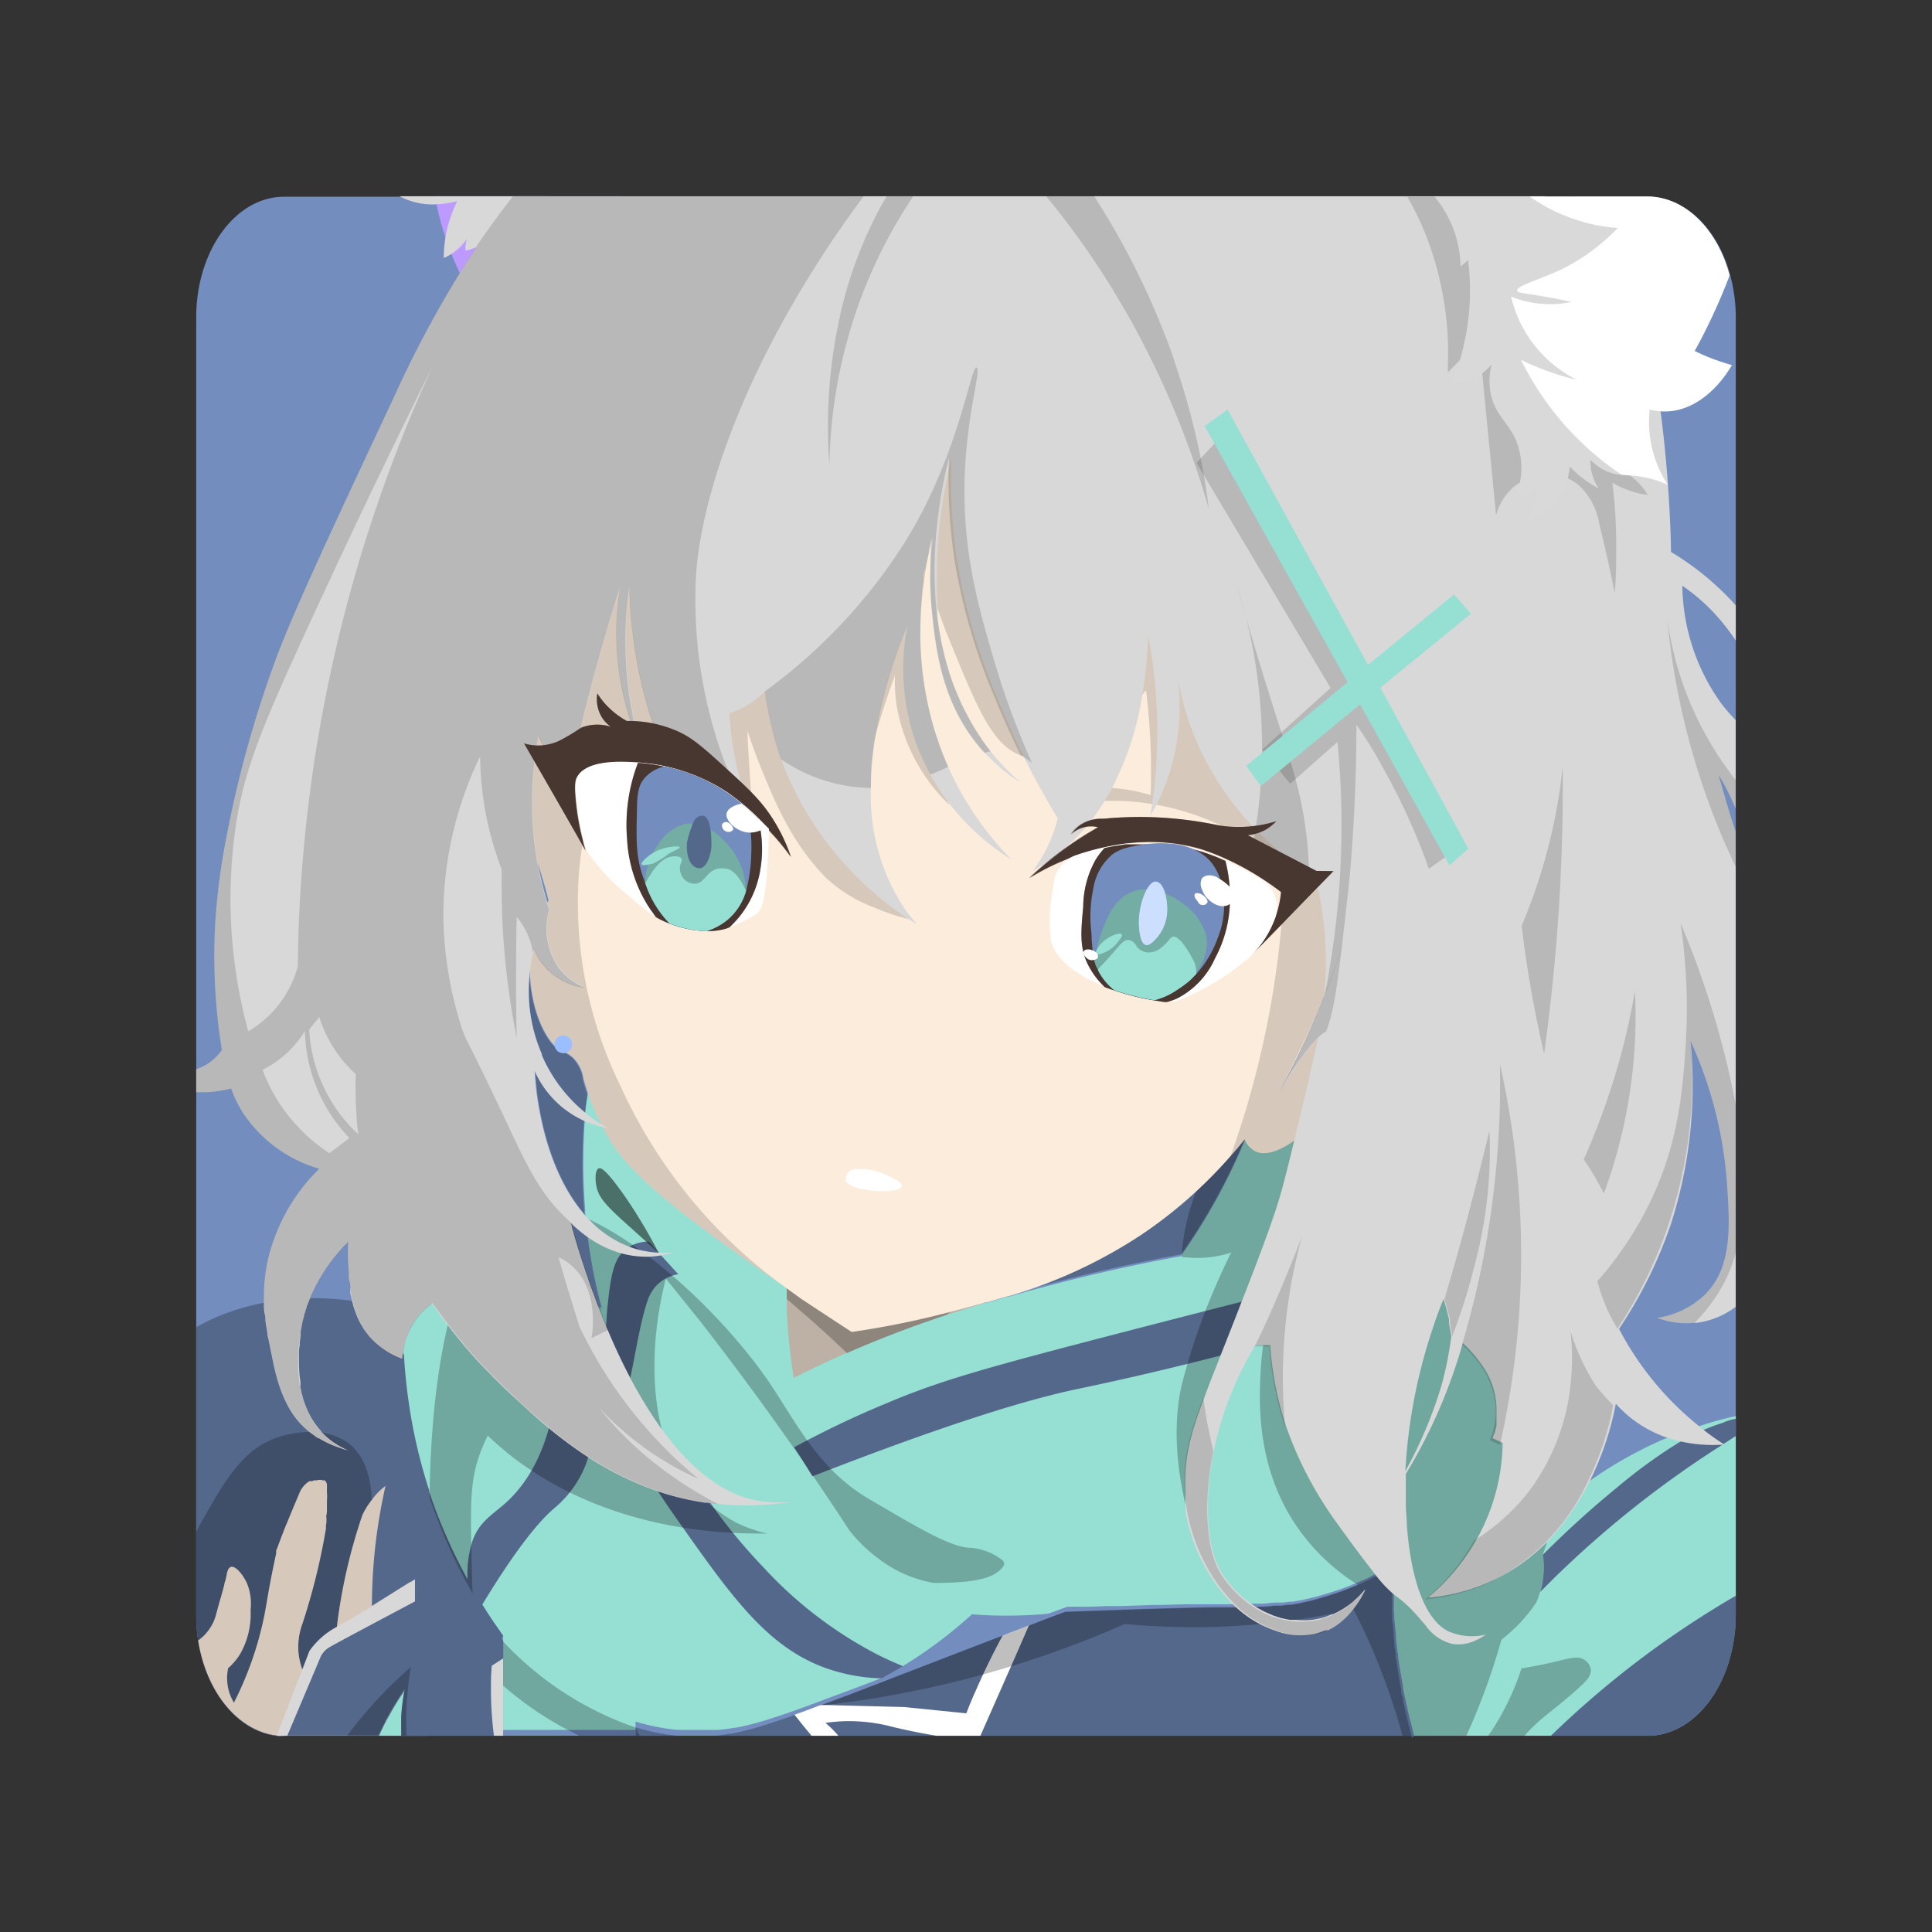 <svg xmlns="http://www.w3.org/2000/svg" id="Layer_1" data-name="Layer 1" viewBox="0 0 192 192"><rect x="0" y="0" width="192" height="192" fill="#333333" stroke="none"/><defs><style>.cls-9{fill:#728dbe}.cls-2{fill:#fcecdc}.cls-3{opacity:.25}.cls-4{fill:#54688c}.cls-5{opacity:.15}.cls-6{fill:#96dfd3}.cls-7{fill:#fff}.cls-8{opacity:.5}.cls-10{fill:#d8d8d8}.cls-11{fill:#9abeff}.cls-13{fill:#8e6f60}.cls-14{fill:#73ada4}</style></defs><path d="M172.5 31.55v128.9c0 6.66-3.91 12.05-8.74 12.05H28.24a6.28 6.28 0 0 1-.75 0c-3.85-.46-7-4.35-7.79-9.44a16.62 16.62 0 0 1-.2-2.57V31.55c0-6.66 3.91-12 8.74-12h135.52c3.76 0 7 3.27 8.2 7.85a16.27 16.27 0 0 1 .54 4.15Z" style="fill-rule:evenodd;isolation:isolate;fill:#728dbe"/><path d="M78.38 125.86a7.23 7.23 0 0 0-2.66 4.94c-.3 3.91 3 6.27 3.16 6.37a20.44 20.44 0 0 0 6.67-.2 21.94 21.94 0 0 0 12.26-7.45Z" class="cls-2"/><path d="M78.38 125.86a7.23 7.23 0 0 0-2.66 4.94c-.3 3.91 3 6.27 3.16 6.37a20.44 20.44 0 0 0 6.67-.2 21.94 21.94 0 0 0 12.26-7.45Z" class="cls-3"/><path d="M76.45 127.61q2 1.7 4.14 3.56 3.39 3 6.3 6l8.68-7.84Z" class="cls-3"/><path d="M49.83 162.87a35.4 35.4 0 0 1-7.38 9.37l-.29.26H28.24a6.28 6.28 0 0 1-.75 0c-3.85-.46-7-4.35-7.79-9.44a16.62 16.62 0 0 1-.2-2.57V131.9c9.72-5.58 25.09-2.81 31.27 6.07 4.75 6.82 3.62 16.6-.94 24.9Z" class="cls-4"/><path d="M35.91 157.17c-.14.66-.43 2-.87 3.56-1 3.49-2.71 8.49-5.47 11.77h-1.33a6.28 6.28 0 0 1-.75 0c-3.85-.46-7-4.35-7.79-9.44a16.62 16.62 0 0 1-.2-2.57v-8.24c.29-.58.58-1.11.85-1.58 2.12-3.7 3.91-6.82 7.52-7.92.53-.16 4.25-1.23 6.77.69 1.62 1.25 2.22 3.35 2.31 5.63a34.26 34.26 0 0 1-1.04 8.1Z" class="cls-4"/><path d="M35.91 157.17c-.14.66-.43 2-.87 3.56-1 3.49-2.71 8.49-5.47 11.77h-1.33a6.28 6.28 0 0 1-.75 0c-3.85-.46-7-4.35-7.79-9.44a16.62 16.62 0 0 1-.2-2.57v-8.24c.29-.58.58-1.11.85-1.58 2.12-3.7 3.91-6.82 7.52-7.92.53-.16 4.25-1.23 6.77.69 1.62 1.25 2.22 3.35 2.31 5.63a34.26 34.26 0 0 1-1.04 8.1Z" class="cls-3"/><path d="M42.48 172.5h-2.61v-1.91a21.39 21.39 0 0 1 .34-2.69 28.34 28.34 0 0 0-1.59 2.57c-.37.7-.69 1.38-1 2h-9.38a6.28 6.28 0 0 1-.75 0c-3.85-.46-7-4.35-7.79-9.44a4.66 4.66 0 0 0 1.73-2.42c.08-.31.17-.62.25-.93l.09-.32.09-.31.15-.52c.06-.23.13-.46.19-.69l.09-.35c0-.14.08-.29.11-.43s.09-.36.13-.53v-.08c.05-.22.14-.65.42-.73.48-.14 1.25.84 1.62 1.69a5.47 5.47 0 0 1 .33 2.59 8 8 0 0 1-1 4.31 6 6 0 0 1-1.23 1.47 4.83 4.83 0 0 0 .12 2.43 4.94 4.94 0 0 0 .46 1 34.11 34.11 0 0 0 3-8.56c.31-1.57.48-3 1.2-6.28a.48.48 0 0 1 0-.13v-.09c0-.07 0-.14.08-.23a3.43 3.43 0 0 1 .12-.33c.12-.34.29-.79.54-1.42 0-.08.07-.17.1-.26s.11-.28.17-.43l.07-.15c.31-.77.71-1.73 1.22-2.93a2.46 2.46 0 0 1 1-1.2h.26l.19-.08h.27a1 1 0 0 1 .63 0h.19l.06.09.06.09a1 1 0 0 1 .08.18.56.56 0 0 1 0 .12 1.6 1.6 0 0 1 0 .21.29.29 0 0 1 0 .09v.36a6.07 6.07 0 0 1 0 .86 2.44 2.44 0 0 1 0 .27v.27a2.45 2.45 0 0 0 0 .27v.14c0 .04 0 .33-.05.49s0 .2 0 .3V151.28a2.87 2.87 0 0 1-.05.31v.34l-.15.84a64.28 64.28 0 0 1-2.16 8.52 6.81 6.81 0 0 0-.42 2.89 6.81 6.81 0 0 0 .61 2.27c1-1.1 2-2.21 3-3.31.08-.53.15-1.05.22-1.56a54.25 54.25 0 0 1 2.52-11A7.48 7.48 0 0 1 37 149a6 6 0 0 1 1-1.08c.14-.11.27-.22.41-.31a6 6 0 0 1 1.13-.65l3 25.25Z" class="cls-2"/><path d="M42.48 172.5h-2.61v-1.91a21.39 21.39 0 0 1 .34-2.69 28.34 28.34 0 0 0-1.59 2.57c-.37.7-.69 1.38-1 2h-9.38a6.28 6.28 0 0 1-.75 0c-3.85-.46-7-4.35-7.79-9.44a4.66 4.66 0 0 0 1.73-2.42c.08-.31.17-.62.25-.93l.09-.32.09-.31.15-.52c.06-.23.13-.46.19-.69l.09-.35c0-.14.08-.29.11-.43s.09-.36.13-.53v-.08c.05-.22.14-.65.42-.73.48-.14 1.25.84 1.62 1.69a5.47 5.47 0 0 1 .33 2.59 8 8 0 0 1-1 4.31 6 6 0 0 1-1.23 1.47 4.83 4.83 0 0 0 .12 2.43 4.94 4.94 0 0 0 .46 1 34.11 34.11 0 0 0 3-8.56c.31-1.57.48-3 1.2-6.28a.48.48 0 0 1 0-.13v-.09c0-.07 0-.14.08-.23a3.43 3.43 0 0 1 .12-.33c.12-.34.29-.79.54-1.42 0-.08.07-.17.1-.26s.11-.28.17-.43l.07-.15c.31-.77.71-1.73 1.22-2.93a2.46 2.46 0 0 1 1-1.2h.26l.19-.08h.27a1 1 0 0 1 .63 0h.19l.06.09.06.09a1 1 0 0 1 .08.18.56.56 0 0 1 0 .12 1.6 1.6 0 0 1 0 .21.29.29 0 0 1 0 .09v.36a6.07 6.07 0 0 1 0 .86 2.44 2.44 0 0 1 0 .27v.27a2.45 2.45 0 0 0 0 .27v.14c0 .04 0 .33-.05.49s0 .2 0 .3V151.28a2.87 2.87 0 0 1-.05.31v.34l-.15.84a64.28 64.28 0 0 1-2.16 8.52 6.81 6.81 0 0 0-.42 2.89 6.81 6.81 0 0 0 .61 2.27c1-1.1 2-2.21 3-3.31.08-.53.15-1.05.22-1.56a54.25 54.25 0 0 1 2.52-11A7.48 7.48 0 0 1 37 149a6 6 0 0 1 1-1.08c.14-.11.27-.22.41-.31a6 6 0 0 1 1.13-.65l3 25.25Z" class="cls-5"/><path d="M172.5 140.73v17.86a96.91 96.91 0 0 0-8.64 5.67 94.89 94.89 0 0 0-9.72 8.24h-13.63v-.11c-.07-.27-.15-.54-.21-.82s-.15-.54-.21-.81l-.06-.24c-.06-.26-.13-.52-.18-.78s-.14-.61-.2-.91-.1-.44-.14-.65-.06-.3-.08-.45v-.12c-.09-.48-.17-1-.25-1.42s-.17-1.05-.24-1.57c0-.16 0-.31-.07-.47s0-.08 0-.12c-.05-.38-.1-.77-.14-1.16v-.22c0-.29-.06-.57-.08-.85s-.06-.57-.08-.85 0-.49-.05-.73v-2.32a1.85 1.85 0 0 1 0-.23v-2.27l-.28.17c-.45.26-.95.55-1.52.85s-1 .52-1.62.77a26.14 26.14 0 0 1-2.67 1l-.54.17-.36.11-.25.07c-.5.15-1 .27-1.46.37l-.33.08-.66.12-.31.06h-.35l-.66.09h-.66c-.44 0-.89.08-1.34.11H124.68c-.48 0-1 0-1.5.06h-5.27l-2.5.07h-.84l-3.1.11H110.08l-1.65.06h-2.34l-.2.07-3.32 1.22c0-.1.1-.21.14-.31l-2.23 1.11-1.59.61c-2.25.86-4.44 1.72-6.72 2.62l-1.12.44-1.08.42-.54.21-.56.22c-1.33.51-2.72 1.05-4.19 1.6l-.56.21-.25.09-1.88.7-.21.08-.72.27-1.07.4-.35.12-.29.11c-.81.29-1.57.55-2.31.79l-.72.23a29.3 29.3 0 0 1-2.84.75l-.42.08h-.14l-.43.07c-.36.06-.73.1-1.09.14h-4.03a21.41 21.41 0 0 1-4.21-.83v.83H50V162.54l-.19-.26-.08-.12-.27-.39c-.46-.65-.94-1.37-1.42-2.15-.1-.15-.2-.31-.29-.47-.29-.47-.59-1-.87-1.47l-.06-.09-.31-.56c-.1-.17-.19-.34-.28-.51s-.33-.62-.49-.94a53.3 53.3 0 0 1-2.25-5c-.07-.19-.15-.38-.21-.56a39.8 39.8 0 0 1-.62-1.75v-.14a51.88 51.88 0 0 1-2-8.49c-.28-1.84-.43-3.53-.52-5q-3.63-5.93-2-8.17t8.24-.83a75.13 75.13 0 0 1 10.49 3.2c.67.24 1.35.5 2 .77l.93.36a48.57 48.57 0 0 1-1.06-4.83c-.16-.94-.3-1.88-.4-2.82-.07-.61-.14-1.22-.19-1.82v-.37a59.72 59.72 0 0 1 0-9.27c0-.29.05-.56.08-.82.07-.67.16-1.24.25-1.72.19-.92.4-1.45.6-1.46s.16 0 .29.29l4.2 3.84L78.19 125V127.82a1.2 1.2 0 0 0 0 .19v2.09a57.24 57.24 0 0 0 .69 6.83c1.23-.62 3-1.48 5.15-2.43h.06c3.81-1.67 7.15-2.89 10.12-3.87l3.39-1.06.4-.12h.12l2.08-.61h.14a173.56 173.56 0 0 1 17-4q1.26-1.77 2.51-3.85a59.62 59.62 0 0 0 3.87-7.7l5.2-1.37 1.68-.44 3.86-1q5 7.8 9.88 15.6l1.48 2.33.65 1 4 6.3 4.47 7c.36.58.73 1.16 1.1 1.74l1.79 2.83c.69-.49 1.61-1.13 2.74-1.8a41.88 41.88 0 0 1 4.6-2.38l.81-.34c.7-.28 1.51-.58 2.42-.87a32.7 32.7 0 0 1 4.1-1.16ZM39.9 170.59v1.91h-2.22c.28-.65.6-1.33 1-2a28.34 28.34 0 0 1 1.59-2.57 21.39 21.39 0 0 0-.37 2.66Z" class="cls-6"/><path d="M102.42 161.16c0 .1-.09.21-.14.31l-2.11.8Z" class="cls-6"/><path d="M123.74 113.11a59.62 59.62 0 0 1-3.87 7.7q-1.25 2.09-2.51 3.85a173.56 173.56 0 0 0-17 4 48.73 48.73 0 0 0 13.09-6.06 46 46 0 0 0 10.29-9.49ZM172.5 141v1.71l-1.54 1-.22.14a102.21 102.21 0 0 0-16.32 13l-1.35 1.35a8.28 8.28 0 0 0 .19-.82 9.18 9.18 0 0 0 .08-2.88 97.53 97.53 0 0 1 7.44-6.74 51.24 51.24 0 0 1 5.85-4.27 21 21 0 0 1 2.3-1.22 19.53 19.53 0 0 1 2.3-.88c.48-.22.92-.34 1.27-.39ZM78.92 143.83c.39.58.78 1.19 1.16 1.82.23.36.44.72.65 1.07 14-5.46 21.68-7.69 26.14-8.64.91-.19 5.47-1.13 11.63-2.66 2.46-.61 4.48-1.14 5.84-1.5l.81-5c-5.21 1.32-9.83 2.51-13.76 3.53-13.91 3.6-18.09 4.81-23.28 7a97 97 0 0 0-9.19 4.38ZM90.74 165.94l-2.18.85a17.82 17.82 0 0 1-6.9-1.17c-5.63-2.21-9.07-7.1-14.5-14.81-1.3-1.85-2.31-3.41-3-4.48l4.71.43a55.18 55.18 0 0 0 7 9 40.9 40.9 0 0 0 11.14 8.57c1.14.59 2.12 1 2.79 1.28ZM67.4 126.63a4 4 0 0 0-2.11 1.07 4 4 0 0 0-.93 1.54c-.89 2.57-1.39 6.7-2 8.76a11.9 11.9 0 0 1-3.62 5.48 9.49 9.49 0 0 1-.58 2.2 10.73 10.73 0 0 1-3.12 4.24c-1.5 1.3-3.77 4-7.28 9.82-.42-.67-.83-1.38-1.24-2.13A10.88 10.88 0 0 1 47 153c.73-1.88 2-2.49 3.44-3.81 1.64-1.55 3.62-4.25 4.58-9.26l5.21-6.9a28.45 28.45 0 0 1 .15-3.24c.31-2.85.54-4.74 1.93-5.74a3.7 3.7 0 0 1 2.15-.66ZM67.37 172.5h-4.18v-.83a21.41 21.41 0 0 0 4.18.83Z" class="cls-4"/><path d="M140.51 172.5H71c.36 0 .73-.08 1.09-.14l.43-.07h.14l.42-.08a29.3 29.3 0 0 0 2.84-.75l.72-.23c.82-.27 1.68-.57 2.6-.9l.35-.12 1.07-.4.72-.27c2.63-1 5-1.87 7.17-2.72l2.18-.85 1.12-.44c2.28-.9 4.47-1.76 6.72-2.62 3.1-1.19 5.63-2.13 7.22-2.7 6.43-.25 11.34-.39 14.44-.45H123c.52 0 1 0 1.5-.06H125.33c.45 0 .9-.06 1.34-.11h.66l.66-.09h.35l.31-.06.66-.12.33-.08c.48-.1 1-.22 1.46-.37l.25-.07.36-.11.54-.17a26.14 26.14 0 0 0 2.67-1c.58-.25 1.12-.52 1.62-.77s1.07-.59 1.52-.85l.28-.17V158a1.85 1.85 0 0 0 0 .23V160.55c0 .24 0 .49.05.73s.05.56.08.85 0 .56.08.85v.22c0 .39.09.78.14 1.16v.12c0 .04 0 .31.07.47.07.52.15 1 .24 1.57s.16.94.25 1.42v.12c0 .15 0 .3.08.45s.09.43.14.65.13.6.2.91.12.52.18.78l.06.24q.09.41.21.81c.06.28.14.55.21.82Z" class="cls-4"/><path d="M102.42 161.16c0 .1-.09.21-.14.31-1.2 2.77-2.42 5.53-3.65 8.31l-1.2 2.72h-4.35c-1.85-.31-3.24-.61-4.31-.87a17.05 17.05 0 0 0-4.86-.58 18.41 18.41 0 0 0-1.88.17 10.3 10.3 0 0 1 1.29 1.28h-2.66c-.42-.5-.84-1-1.26-1.54l-.44-.55.29-.11.35-.12 1.07-.4.93-.35 8.34.22 6.09.62c.3-.78.63-1.58 1-2.39.84-1.92 1.72-3.7 2.61-5.34l.55-.27Z" class="cls-7"/><path d="M158.09 165.87c.08.66-.5 1.22-.84 1.54-1.68 1.59-3.25 2.71-4.25 3.59a15.79 15.79 0 0 0-1.53 1.54h-3.6q.56-.8 1.11-1.74a25.9 25.9 0 0 0 2.23-5c1.23-.2 2.21-.4 2.86-.55 1.87-.43 2.76-.77 3.44-.26a1.39 1.39 0 0 1 .58.88Z" class="cls-3"/><path d="m65.46 124.51-2.69-2.42c-2.4-2.15-3.3-3-3.52-4.31-.11-.6-.11-1.53.26-1.67.17-.08.67 0 2.74 3a51.59 51.59 0 0 1 3.21 5.4Z" class="cls-8"/><path d="M47 160.64c0-1.86-.08-3.3-.09-4.08-.17-6.85-.29-9.39.93-12.48.24-.62.48-1.11.63-1.41A34.13 34.13 0 0 0 51.2 145c8.61 6.43 18.51 7.48 25.06 7.4a14 14 0 0 1-3.09-1.08 16.72 16.72 0 0 1-5.36-4.65c-2.61-3.5-3.83-11-1.64-19.6 1.08 1.32 2.15 2.67 3.23 4 5.51 7.05 10.48 14.07 15 21a14.53 14.53 0 0 0 2.85 2.78 12.49 12.49 0 0 0 5.55 2.46c4.25 0 5.53-.53 6.22-1s.79-.83.78-.93a.62.62 0 0 0-.3-.42 5.91 5.91 0 0 0-3-1.14c-1.94 0-5.17-1.94-10-4.77-5.23-3-7.43-7.84-10.24-11.94-6.17-8.83-17.97-18.71-24.33-17.11-7.07 1.82-10.4 18.6-8.91 40.45ZM63.58 172.5h-6a33.4 33.4 0 0 1-9.43-6.73l1.85-2.64a32.34 32.34 0 0 0 13.14 8.54Z" class="cls-3"/><path d="M153.34 154.43a9.87 9.87 0 0 1-.27 3.7 9.13 9.13 0 0 1-.39 1.12 16.25 16.25 0 0 1-1.73 2.14 16.56 16.56 0 0 1-1.74 1.56 65.81 65.81 0 0 1-2.37 6.94c-.36.91-.74 1.78-1.12 2.61h-6.34a66 66 0 0 0-3.12-8.88c-.57-1.3-1.16-2.54-1.76-3.71a70.3 70.3 0 0 1-9.87 1.54 72.6 72.6 0 0 1-12.85-.06 102.41 102.41 0 0 1-30.39 8.12 23.2 23.2 0 0 0 2.94-1.1h.1l20.57-7.93.56-.18.14-.06.14-.07c6.43-.25 11.34-.39 14.44-.45H123c.52 0 1 0 1.5-.06H125.33c.45 0 .9-.06 1.34-.11h.66l.66-.09h.35l.31-.06.66-.12.33-.08c.48-.1 1-.22 1.46-.37l.25-.07.36-.11.54-.17a26.14 26.14 0 0 0 2.67-1 20.57 20.57 0 0 1-6.33-6.21c-3.82-5.9-3.45-12.31-3.3-15.1a30 30 0 0 1 .46-3.81 29.14 29.14 0 0 0-6.33 22.49c-1.29-3.48-3.46-10.57-2-17.13a63 63 0 0 1 3-9 70.76 70.76 0 0 1 1.93-4.24 11 11 0 0 1-4.94.42c.15-2.11.87-8.28 5.71-12.76 6.68-6.19 16.94-5.19 22.36-2.39 10.52 5.25 15.29 23.84 7.86 44.68Z" class="cls-3"/><path d="m105.8 160.18-.79.3-20.58 7.89c.31-.15.57-.27.81-.4 1-.44 2-.95 3-1.54a41.3 41.3 0 0 0 3.82-2.38 44.83 44.83 0 0 0 4.53-3.62c1.1.08 2.28.14 3.53.13a43.25 43.25 0 0 0 5.68-.38Z" class="cls-9"/><path d="M85.24 168c-.24.13-.5.25-.81.4l-1 .36c.57-.26 1.2-.51 1.81-.76Z" class="cls-9"/><path d="M59.76 130.48a86.17 86.17 0 0 1-3-8.94 13.15 13.15 0 0 0 1.51 1.29c.1.94.24 1.88.4 2.82a48.57 48.57 0 0 0 1.09 4.83ZM58.08 120.64c-2.42-2.84-4-7-4.67-11.91-.09-.74-.16-1.51-.21-2.28a9.84 9.84 0 0 0 3 3.81 10 10 0 0 0 1.84 1.11 59.72 59.72 0 0 0 .04 9.27ZM58.38 108.83c-.09.48-.18 1-.25 1.72a15.15 15.15 0 0 1-4.26-5.67v-.11A15.74 15.74 0 0 1 52.62 97c.19 3.73 1.74 6.9 3.18 7.5a3.27 3.27 0 0 1 1.12.69 3.66 3.66 0 0 1 1 2.05c.08.44.24.97.46 1.59ZM172.5 158.59v1.86c0 6.66-3.91 12.05-8.74 12.05h-9.62a94.89 94.89 0 0 1 9.72-8.24 96.91 96.91 0 0 1 8.64-5.67Z" class="cls-4"/><path d="M41.25 156.94v2.24c-2.42 1.27-4.51 2.38-6 3.19s-2.36 1.27-2.55 1.39a2.5 2.5 0 0 0-.43.35 2.72 2.72 0 0 0-.38.54l-3.32 7.85h-.32a6.28 6.28 0 0 1-.75 0l2.6-6.74c.22-.56.43-1.12.65-1.69a8.23 8.23 0 0 1 .64-.79 7.73 7.73 0 0 1 1.6-1.33l.62-.36 1.44-.82 1.95-1.15q2.1-1.35 4.25-2.68Z" class="cls-10"/><path d="M48.84 165.54c-.05.8-.08 1.66-.07 2.54a35.45 35.45 0 0 0 .3 4.42h-9.2v-1.91a21.39 21.39 0 0 1 .34-2.69 28.34 28.34 0 0 0-1.59 2.57c-.37.7-.69 1.38-1 2h-9.06l3.32-7.85a2.72 2.72 0 0 1 .38-.54 2.5 2.5 0 0 1 .43-.35c.19-.12 1.1-.62 2.55-1.39s3.59-1.92 6-3.19v-2.24l-4.28 2.68a54.38 54.38 0 0 1 1.37-12c.23-1 .5-2.07.81-3.14.45-1.54.94-3 1.46-4.33a52.8 52.8 0 0 0 5.92 17.44c.41.75.82 1.46 1.24 2.13.71 1.17 1.41 2.21 2.06 3.13l.19.26v1.68Z" class="cls-4"/><path d="M40.5 168.27a25.39 25.39 0 0 0-.09 4.23h-.54v-1.91a21.39 21.39 0 0 1 .34-2.69 28.34 28.34 0 0 0-1.59 2.57c-.37.7-.69 1.38-1 2h-3.1a42.52 42.52 0 0 1 3.74-4.38c.87-.89 1.74-1.7 2.58-2.43a25.94 25.94 0 0 0-.34 2.61Z" class="cls-3"/><path d="M131.6 99a89.7 89.7 0 0 1-4.52 9.63c.92-1.52 1.69-2.69 2.32-3.57a15.28 15.28 0 0 1 1.57-1.89 3 3 0 0 1 .81-.6.67.67 0 0 1 .47 0c1.08.43.95 5.44-1.63 8.81a8.2 8.2 0 0 1-.88 1 11.19 11.19 0 0 1-1.17 1c-1.18.84-2.76 1.61-3.88 1a2.3 2.3 0 0 1-1-1.15c-.46.58-.92 1.13-1.39 1.65a45.28 45.28 0 0 1-8.92 7.86 48.73 48.73 0 0 1-13.09 6.06h-.07l-2.15.63h-.12c-1.12.31-2.22.61-3.31.89a87.5 87.5 0 0 1-10 2.05c-1.79-1.16-3.45-2.26-5-3.28l-1.5-1.09-2.88-2c-7-4.9-10.87-8-13.28-10.8a20 20 0 0 1-1.45-2v-.06l-.21-.33-.06-.11a3.31 3.31 0 0 1-.18-.29v-.09l-.05-.08-.08-.14-.08-.15-.21-.39c-.13-.27-.27-.54-.39-.81-.33-.71-.59-1.36-.8-2s-.38-1.15-.49-1.57a3.66 3.66 0 0 0-1-2.05 3.27 3.27 0 0 0-1.12-.69c-1.44-.6-3-3.77-3.18-7.5a13.37 13.37 0 0 1 .76-5.32 12.33 12.33 0 0 1 1-2l.08-.13c-.09-.35-.24-1-.45-1.68-.15-.52-.3-1-.45-1.5a52.55 52.55 0 0 0-1.86-5c-1.3-3-2.76-6.44-4.13-10-3.87-10-7.06-21-4.2-28.12 4.94-12.22 28.16-13.42 40.1-14l2.21-.09a109.4 109.4 0 0 1 30.41 3.39c11.39 10.93 14.28 33.63 17.12 51.51.41 2.54.72 5 .95 7.43-.27.94-.57 1.89-.89 2.85s-.65 1.91-1 2.87c-.22.6-.45 1.2-.69 1.79v.07Z" class="cls-2"/><path d="M131.6 99c-1.29 3.23-4.57 9.71-4.52 9.63.92-1.52 1.69-2.69 2.32-3.57a15.28 15.28 0 0 1 1.57-1.89 3 3 0 0 1 .81-.6.67.67 0 0 1 .47 0c1.08.43.95 5.44-1.63 8.81a8.2 8.2 0 0 1-.88 1 11.19 11.19 0 0 1-1.17 1c-1.18.84-2.76 1.61-3.88 1a2.3 2.3 0 0 1-1-1.15c-.46.58-.92 1.13-1.39 1.65a93 93 0 0 0 4.7-19.71c.41-3.27.62-6.36.7-9.26-3.6-2.76-9.37-6.18-16.66-6.32a22.24 22.24 0 0 0-2.47.08l.39-1.39a17 17 0 0 1 3.89.35c.53.11 1 .24 1.5.38a64.94 64.94 0 0 0-.15-7.29c-.08-1.07-.18-2.11-.31-3.12-4 4.82-9 7.76-12.45 6.47-2.92-1.07-4.44-5-7.25-11.87-.64-1.6-1.11-3-1.43-3.93l-.11-6.63a36.77 36.77 0 0 0-1.85 12A37.33 37.33 0 0 0 94.35 80a17.85 17.85 0 0 1-5.26-10 16.28 16.28 0 0 1-.15-2.89c-.29.79-.58 1.61-.86 2.45a65.61 65.61 0 0 0-3 13.54c.78 1.13 1.56 2.31 2.34 3.52q1.56 2.41 3 4.74a19.41 19.41 0 0 1-3.52-1.17 14.28 14.28 0 0 1-4.9-3.04c-3.23-3.35-4.79-7-6.17-10.33-.71-1.72-1.21-3.17-1.54-4.17 0 1 .09 2 .15 3.08.09 1.52.2 3 .32 4.48l-14-5.79a38.66 38.66 0 0 0-3.19 11.9A41.34 41.34 0 0 0 61.7 108a50.11 50.11 0 0 0 16.44 20l-2.88-2c-7-4.9-10.87-8-13.28-10.8a20 20 0 0 1-1.45-2v-.06l-.21-.33-.06-.11a3.31 3.31 0 0 1-.18-.29v-.09l-.05-.08-.08-.14-.08-.15-.21-.39c-.13-.27-.27-.54-.39-.81-.33-.71-.59-1.36-.8-2s-.38-1.15-.49-1.57a3.66 3.66 0 0 0-1-2.05 3.27 3.27 0 0 0-1.12-.69c-1.44-.6-3-3.77-3.18-7.5a13.37 13.37 0 0 1 .76-5.32 12.33 12.33 0 0 1 1-2l.08-.13c-.09-.35-.24-1-.45-1.68-.15-.52-.3-1-.45-1.5a52.55 52.55 0 0 0-1.86-5c-1.3-3-2.76-6.44-4.13-10a59.19 59.19 0 0 1 13.54-25 71.22 71.22 0 0 1 24.47-17.17c7.94-3.14 16.27-4.22 23.55-1.14a22.94 22.94 0 0 1 6.86 4.53c11.49 10.89 14.38 33.59 17.22 51.47.41 2.54.72 5 .95 7.43-.27.94-.57 1.89-.89 2.85-.47 1.4-.86 2.46-1 2.87-.01-.05-.33.85-.73 1.85Z" class="cls-5"/><circle cx="55.98" cy="103.79" r=".88" class="cls-11"/><path d="M61.69 19.5 47 29.58c-.44-.75-.9-1.6-1.35-2.55-.27-.56-.54-1.16-.79-1.8s-.41-1.08-.6-1.65c-.3-.92-.58-1.9-.81-2.94l-.06-.34c-.06-.27-.12-.54-.16-.8Z" style="fill:#bd9aff"/><path d="M54.4 19.5a23.62 23.62 0 0 1-4.75 4.06 16.93 16.93 0 0 1-2.4 1.05l-.5.17c-.21.07-.39.11-.49.14a4.42 4.42 0 0 1 0-.49 4.91 4.91 0 0 1 .14-.69 5.36 5.36 0 0 1-1 1.1c-.18.15-.36.27-.53.39a6.15 6.15 0 0 1-.77.42 13.77 13.77 0 0 1 .17-2.07c.05-.28.11-.58.18-.88a13.06 13.06 0 0 1 1-2.72 9.41 9.41 0 0 1-2 .32 7 7 0 0 1-3.75-.8Z" class="cls-10"/><path d="M172.5 63.66v-3.49l-.44-.49a28 28 0 0 0-6-4.83c0-1-.06-2.64-.17-4.62a129.6 129.6 0 0 0-.86-9.34c-.1-.73-.17-1.18-.18-1.3-.51-3.26-3-8.32-7.14-14.37-.16-.23-.31-.47-.48-.7-.77-1.11-1.6-2.26-2.48-3.42-.4-.53-.8-1.06-1.22-1.6H51c-1.08 1.39-2.33 3.07-3.65 5a.56.56 0 0 1 0 .08c-.56.83-1.08 1.64-1.57 2.42a107.94 107.94 0 0 0-6.46 12.1c-7 14.95-10.55 22.52-12.26 27.38a110.45 110.45 0 0 0-4.47 16.27 67.4 67.4 0 0 0-1.14 8.08 58 58 0 0 0 .6 13.51 5.21 5.21 0 0 1-1.29 1.3 5.64 5.64 0 0 1-1.26.62v2.28h1.08a12.15 12.15 0 0 0 2.39-.37 11.87 11.87 0 0 0 1.28 2.58 13.66 13.66 0 0 0 7.48 5.4 18.6 18.6 0 0 0-4.9 8.25 16.13 16.13 0 0 0-.6 4.36v.71c0 .38 0 .75.08 1.12s.05.5.08.75.12.79.19 1.18c0 .22.07.44.12.66.15.78.32 1.58.49 2.41.3 1.38 1 4.28 2.86 6.09l.16.16.17.15.17.15.17.14c.17.14.32.25.46.35l.15.11a2.31 2.31 0 0 0 .28.19h.06a9.67 9.67 0 0 0 2.21 1 7.12 7.12 0 0 0 .7.2 4.71 4.71 0 0 1-.56-.27 7.57 7.57 0 0 1-1.83-1.31l-.29-.29v-.05l-.11-.12-.13-.15-.17-.22a7.2 7.2 0 0 1-.71-1.11l-.12-.23a10.33 10.33 0 0 1-.53-1.36l-.06-.22c0-.08-.05-.16-.06-.23l-.06-.23c0-.15-.07-.3-.09-.45s0-.15 0-.23v-.22c0-.22-.06-.44-.08-.66-.05-.52-.07-1-.07-1.48v-.76c0-.11 0-.47.05-.68s0-.49.06-.68l.06-.53v-.26c0-.08.05-.29.08-.44l.06-.34.06-.28a4.84 4.84 0 0 1 .14-.51c0-.14.07-.28.11-.42s.08-.26.13-.4 0-.15.07-.23l.09-.24c.19-.51.4-1 .62-1.44l.14-.29a17.21 17.21 0 0 1 2.69-3.83l.14-.15.39-.39a18.16 18.16 0 0 0 0 2.27l.06.84c0 .29 0 .58.09.87l.06.45v.29a1.57 1.57 0 0 0 0 .23c0 .13 0 .25.07.37a3.15 3.15 0 0 0 .09.42v.05l.06.23.06.23c0 .09.05.17.08.25a1.55 1.55 0 0 0 .07.23c.08.24.17.48.27.71l.1.24c.12.24.24.48.39.72a3.54 3.54 0 0 0 .26.41l.31.41.17.21a8 8 0 0 0 3.24 2.19 6.64 6.64 0 0 1 .42-2.05 2.83 2.83 0 0 1 .11-.31l.06-.15a1.8 1.8 0 0 1 .08-.21.25.25 0 0 0 0-.07 2.56 2.56 0 0 1 .11-.24l.16-.29c.11-.19.23-.37.35-.54a6.55 6.55 0 0 1 .56-.68 1.07 1.07 0 0 1 .18-.19l.17-.17.17-.16c.23-.2.43-.35.57-.46l.12.17.12.16.11.15c.39.57.79 1.11 1.19 1.63.39.51.77 1 1.15 1.46a3.76 3.76 0 0 1 .25.31c.95 1.15 1.87 2.16 2.72 3 .66.69 1.28 1.3 1.84 1.83.15.13.3.28.45.42l.4.37c1 .9 2 1.87 3.22 2.86a43.33 43.33 0 0 0 3.92 2.9 31 31 0 0 0 6.92 3.4 26.72 26.72 0 0 0 4.76 1.15h.23l.32.05.65.07a28.43 28.43 0 0 0 7.46-.23 11.79 11.79 0 0 1-4.13-.24c-1-.24-4.17-1.15-7.84-5.64-.38-.46-.75-1-1.11-1.45a44.48 44.48 0 0 1-3.09-5.07c-.82-1.57-1.56-3.17-2.21-4.72-.07-.16-.14-.31-.2-.47-.17-.4-.33-.8-.48-1.19l-.31-.78c-.05-.13-.1-.26-.14-.39s-.1-.25-.14-.38-.19-.5-.28-.74-.26-.72-.38-1.07c0-.12-.08-.23-.11-.34l-.12-.34-.21-.65c-.11-.32-.21-.63-.3-.92l-.18-.56c-.06-.18-.11-.35-.16-.52-.13-.42-.24-.81-.34-1.14 0-.13-.07-.26-.1-.37a2.77 2.77 0 0 1-.09-.33c0-.15-.08-.28-.11-.39a13.15 13.15 0 0 0 1.51 1.29c.21.16.45.32.71.48a10.58 10.58 0 0 0 2.75 1.24 9.29 9.29 0 0 0 2.6.35h.11a8 8 0 0 0 1.24-.12 9.63 9.63 0 0 0 1.2-.28 11.85 11.85 0 0 1-1.45 0 10.26 10.26 0 0 1-1.9-.29c-.22-.06-.44-.12-.64-.19l-.38-.14a10.61 10.61 0 0 1-3.83-2.57.46.46 0 0 1-.07-.07c-.19-.2-.38-.4-.56-.61-2.42-2.84-4-7-4.67-11.91-.09-.74-.16-1.51-.21-2.28a9.84 9.84 0 0 0 3 3.81 10 10 0 0 0 1.84 1.11l.38.17a10.45 10.45 0 0 0 1.35.44c.28.07.52.11.72.15-.26-.14-.58-.32-.93-.54s-.68-.45-1-.73l-.39-.31a15.15 15.15 0 0 1-4.26-5.67v-.11A15.74 15.74 0 0 1 52.62 97a15.17 15.17 0 0 1 .38-2.37c0-.13.06-.25.09-.35a6 6 0 0 0 2 2.59 6.22 6.22 0 0 0 3.12 1.25 6.25 6.25 0 0 1-2.66-2 6.9 6.9 0 0 1-.95-5.78c-.07-.23-.14-.45-.22-.69-.3-1-.59-2.12-.82-3.31-.09-.42-.16-.85-.23-1.29a34.47 34.47 0 0 1-.18-9.39q.09-.83.21-1.56c.06-.33.11-.65.17-1 .16.31.31.63.47.94.36.73.73 1.45 1.09 2.18l2-1.15c.2-.91.41-1.82.64-2.74q.81-3.43 1.82-7c.68-2.47 1.4-4.86 2.14-7.17a27.38 27.38 0 0 0-.41 4.69 28.16 28.16 0 0 0 1.43 8.81c.31.92.63 1.74.94 2.46-.22-.76-.43-1.59-.61-2.46s-.4-2-.54-3.11a37.9 37.9 0 0 1 .09-10.37 43.87 43.87 0 0 0 .31 4.67 45.56 45.56 0 0 0 2 9c.28.83.57 1.62.86 2.36l7.4 3.83.64.34c-.06-.22-.14-.49-.22-.8q-.15-.51-.3-1.17a31.16 31.16 0 0 1-.79-5.53 9.28 9.28 0 0 0 1.51-.64 8.92 8.92 0 0 0 2-1.53c0 .12 0 .25.07.37a38 38 0 0 0 1.56 6.35c.27.78.59 1.59 1 2.44A32.69 32.69 0 0 0 90.41 91.4l.73.47a18.57 18.57 0 0 1-1.33-1.69 20.42 20.42 0 0 1-3.26-11.89v-1.26c0-.88.12-1.74.23-2.6l.06-.49.09-.6.18-1c0-.23.08-.45.13-.68s.11-.56.17-.83.06-.27.1-.41c.09-.41.19-.81.29-1.2 0-.13.07-.26.1-.39.17-.64.35-1.27.54-1.86.1-.36.22-.7.33-1a2.47 2.47 0 0 1 .1-.29c0-.15.1-.3.15-.44s.12-.38.19-.56.15-.4.22-.6.15-.41.23-.61l.18-.48.29-.72A22.2 22.2 0 0 0 90.74 73a21.06 21.06 0 0 0 1.72 4 22.29 22.29 0 0 0 1.72 2.64 23.51 23.51 0 0 0 6.32 5.77 31.84 31.84 0 0 1-5.84-8.27c-.15-.3-.29-.61-.43-.91a33.06 33.06 0 0 1-2.73-14.95c0-.36 0-.72.06-1.06v-.41l.06-.63c0-.25 0-.5.08-.74s0-.34.07-.51 0-.25 0-.37v-.6l.23-.56c0-.28.1-.55.15-.8s.1-.5.15-.73v-.23c0-.08.05-.21.07-.31.07-.32.15-.61.21-.87v-.09a1.49 1.49 0 0 0 0 .21c-.06.48-.1.95-.13 1.4a1.49 1.49 0 0 0 0 .21v1.35a33.23 33.23 0 0 0 .15 4.15c.34 3.5.87 9 4.78 13.57.15.18.3.35.46.52a18.06 18.06 0 0 0 3.59 3 23.88 23.88 0 0 1-3-3.13l-.15-.19c-.16-.19-.3-.39-.44-.59l-.31-.42v-.06q-.18-.24-.33-.48a21.5 21.5 0 0 1-1.14-2l-.23-.43a22.62 22.62 0 0 1-.93-2.09l-.17-.39-.06-.17c-.11-.31-.22-.62-.32-.92v-.09c-.06-.18-.11-.37-.17-.55-.21-.72-.39-1.44-.55-2.15l-.09-.46c-.15-.77-.28-1.55-.37-2.31v-1.34q0-.4-.06-.81v-2.37a47.35 47.35 0 0 1 1.45-11.3 52 52 0 0 0 .69 11 59.05 59.05 0 0 0 3.93 13c.66 1.63 1.48 3.51 2.51 5.58s2.09 4 3.43 6.22a14.46 14.46 0 0 1-.66 2 13.89 13.89 0 0 1-1.81 3.2 19.55 19.55 0 0 0 2.28-1.5 19.76 19.76 0 0 0 3-2.86c.19-.21.36-.44.54-.66a21.17 21.17 0 0 0 1.3-1.89q.41-.64.75-1.32a29.94 29.94 0 0 0 2.94-8.86 44.23 44.23 0 0 0 .63-6.33 50.49 50.49 0 0 1 .92 9.17 51 51 0 0 1-.39 6.74l-.12.86c-.06.41-.12.8-.18 1.19.21-.36.43-.73.63-1.12l.21-.43a21.86 21.86 0 0 0 1.85-12.43 27.81 27.81 0 0 0 1.55 5.72 28.57 28.57 0 0 0 5.91 9.29l.54.55.15.15c.54.55 1.08 1 1.6 1.49a34.54 34.54 0 0 0 3.13 2.41l.5.79.59.94a.75.75 0 0 1 .07.12A35.28 35.28 0 0 1 131.6 99c-.06.17-.13.34-.2.51a1.76 1.76 0 0 1-.09.2c-.11.27-.22.55-.33.81s-.15.35-.22.53l-.37.85-.48 1.07c-.07.16-.14.31-.22.47s-.23.5-.34.74l-.11.21c-.15.32-.3.64-.46 1a88.84 88.84 0 0 1-1.68 3.24c.31-.51.6-1 .88-1.41l.81-1.24c.22-.33.44-.63.63-.91a15.28 15.28 0 0 1 1.57-1.89c-.21 1-.53 2.33-1 4.45 0 .19-.09.37-.13.56-.33 1.35-.61 2.54-.86 3.6-.13.54-.25 1-.37 1.51-.59 2.46-1 4.07-1.34 5.28-.63 2.24-1.82 5.47-3.91 10.82-.62 1.6-1.32 3.38-2.12 5.39q-.28.75-.6 1.53c-.37.95-.72 1.83-1 2.64-1.34 3.5-2 5.93-1.85 9.17v.4a1.5 1.5 0 0 0 0 .22 3 3 0 0 0 0 .31v1.15c.09.49.19 1 .3 1.39l.09.32c.06.21.12.42.18.61.18.58.38 1.08.55 1.5 0 .11.09.21.14.31l.12.26c0 .06 0 .11.07.16l.09.17a16.28 16.28 0 0 0 3.4 4.72 11.28 11.28 0 0 0 1.34 1.08l.18.12.58.36.32.17c.2.11.41.21.62.3l.23.1.12.05.2.08.32.11a7 7 0 0 0 3.85.38 2.37 2.37 0 0 0 .36-.09l.27-.08.28-.1.25-.1.33-.03.19-.1.17-.09.2-.12.15-.09.23-.16.22-.17.22-.18.18-.16a7.56 7.56 0 0 0 .92-1 9.37 9.37 0 0 0 1.13-1.78l.05-.11v-.08l-.3.34-.12.13-.24.25-.36.33-.18.17-.06.05-.3.23a1.88 1.88 0 0 1-.23.16l-.19.13c-.16.11-.33.21-.51.31l-.27.15-.24.12-.23.11h-.08l-.44.17-.28.1-.31.09-.28.06-.31.06a2.5 2.5 0 0 1-.38.06 7.25 7.25 0 0 1-1.54 0h-.56a4.37 4.37 0 0 1-.5-.09 1 1 0 0 1-.25-.06c-.16 0-.31-.08-.47-.12l-.53-.18-.67-.29c-.15-.07-.3-.14-.44-.22-.3-.16-.58-.33-.86-.51a10.86 10.86 0 0 1-3-3c-.44-.66-1.68-2.74-1.47-7.79a29 29 0 0 1 .58-4.61 33.47 33.47 0 0 1 4.13-10.43h1.46a32.76 32.76 0 0 0 .7 4.86 31.82 31.82 0 0 0 .87 3.17 37.22 37.22 0 0 0 5.08 9.68c1 1.39 2 2.76 3.07 4.15l.59.76a12.76 12.76 0 0 0 1.86 2.05l.19.16c.24.18.46.34.73.56a13.79 13.79 0 0 1 1.55 1.53l.79.91a4.59 4.59 0 0 0 2.62 1.85 3.88 3.88 0 0 0 2.3-.31 5.88 5.88 0 0 0 1.09-.61 5.86 5.86 0 0 1-3.7-.31c-.57-.27-2.38-1.27-3.46-5.82-.11-.46-.22-1-.31-1.51a33.25 33.25 0 0 1-.39-3.31c0-.57-.08-1.18-.1-1.84v-3.17l.55-.92a53.12 53.12 0 0 0 5.11-12.08 11.51 11.51 0 0 1 1.21 1.27 11.93 11.93 0 0 1 .88 1.19 7.65 7.65 0 0 1 1.14 2.81c0 .13.05.26.06.4a7.19 7.19 0 0 1 .06.91 2.44 2.44 0 0 1 0 .27 1.85 1.85 0 0 1 0 .23.13.13 0 0 1 0 .06.61.61 0 0 1 0 .14.78.78 0 0 1 0 .16 2.7 2.7 0 0 1 0 .28v.21a.25.25 0 0 1 0 .08 1.06 1.06 0 0 1 0 .19l-.06.25a2.17 2.17 0 0 1-.07.24c0 .14-.08.28-.13.41l-.07.18-.06.16 1 .47a20.07 20.07 0 0 1-2.55 9.53 21.11 21.11 0 0 1-4.85 5.85 19.06 19.06 0 0 0 6.64-1.81q.41-.19.81-.42l.37-.21.27-.16c.24-.14.47-.29.7-.44l.35-.24.32-.23.44-.33c.12-.09.24-.18.35-.28a20.29 20.29 0 0 0 1.6-1.45l.28-.3c.22-.23.43-.47.64-.71s.41-.48.6-.73l.53-.69.09-.12.2-.3.28-.4c.07-.12.15-.24.23-.35.34-.54.65-1.07.94-1.6l.18-.35c.12-.23.24-.45.35-.68a29.87 29.87 0 0 0 2.48-7.47c.19.22.39.43.62.65l.07.06a10.86 10.86 0 0 0 1.39 1.14 11.91 11.91 0 0 0 2.78 1.44 12.42 12.42 0 0 0 1.45.43 14.74 14.74 0 0 0 4.11.36h.39l-.17-.11c-.64-.42-1.32-.89-2-1.44l-.52-.42a32.03 32.03 0 0 1-2.37-2.14 30.6 30.6 0 0 1-5.43-7.4l.13-.2a44.35 44.35 0 0 0 5-10.15 45.09 45.09 0 0 0 1.97-18.28 41.05 41.05 0 0 1 3.64 14.28c.29 4.28.49 8.25-2.2 10.94a8.73 8.73 0 0 1-4.74 2.31 8.25 8.25 0 0 0 3.69.49h.25a8.18 8.18 0 0 0 3.85-1.59V82.68l-.21-.66c-.53-1.67-1-3.32-1.5-5a20.82 20.82 0 0 1 1.36 2.56c.13.28.24.55.35.81v-8.82a18.85 18.85 0 0 1-1.49-1.74 20.46 20.46 0 0 1-3.81-11.62 20.2 20.2 0 0 1 2.46 2 21.44 21.44 0 0 1 2.85 3.45Zm-29.22 73.93a42.8 42.8 0 0 1-3.62 8.61 53.57 53.57 0 0 1 2.8-14.41c.29-.88.61-1.78 1-2.69.17.55.34 1.14.48 1.78l.06.22v.21a1.55 1.55 0 0 1 0 .21c.09.44.17.87.23 1.28a35.76 35.76 0 0 1-.95 4.79Z" class="cls-10"/><path d="M32.73 114.6a17.21 17.21 0 0 1-5.09-5.16 16 16 0 0 1-1.54-3.13 10.21 10.21 0 0 0 4.2-3.86 15.89 15.89 0 0 0 2.43 8.1 15.16 15.16 0 0 0 2 2.55Z" class="cls-10"/><path d="M31.73 107a14.89 14.89 0 0 1-1-4.71l1-1.23a13 13 0 0 0 1.34 2.94 12.57 12.57 0 0 0 2.28 2.73 39.24 39.24 0 0 0 .08 4c0 .7.11 1.37.19 2a15.06 15.06 0 0 1-3.89-5.73ZM35.31 57.07a146.34 146.34 0 0 0-5.63 35.17c-.05 1.57-.07 2.87-.08 3.77a10.67 10.67 0 0 1-4.93 6.48 50.07 50.07 0 0 1-1.23-20.43c.84-5.55 2.45-9.54 7.55-20.59 3.13-6.78 7.13-15.28 12-25.07a148.16 148.16 0 0 0-7.68 20.67ZM52.8 93.87v-.11a.59.59 0 0 1 0 .11ZM76.68 47.45c-1 7.65-1.7 13.11-1 19.09a10.9 10.9 0 0 1-2 2 12.18 12.18 0 0 1-1.24.83 70 70 0 0 1 1.41-13.09 142.55 142.55 0 0 1 4.05-16.52c-.31 1.67-.78 4.36-1.22 7.69ZM81.9 29.31l1.53-.08Z" class="cls-10"/><path d="M161.71 48.67a7.79 7.79 0 0 1-1.47-.7 53.93 53.93 0 0 1 .38 5.71c0 1.88 0 3.64-.15 5.24-.4-2-.9-4.28-1.54-6.86a6.66 6.66 0 0 0-2-3.81 4.84 4.84 0 0 0-1.13-.71 3 3 0 0 0-.45-.18L153 47.2a5.61 5.61 0 0 0-1.9.72 5.55 5.55 0 0 0-1.11.9 5.46 5.46 0 0 0-1.31 2.39l-1.23-12.57c0-.1-.07-.75-.15-1.54-.13-1.31-.3-3-.31-3.16l-1.8 1.74-1.3 1.32v-.8a32 32 0 0 0-2.58-13.78 30.16 30.16 0 0 0-1.46-2.87h16.77c.09.83.19 1.64.29 2.42s.22 1.76.32 2.6l.12.94c2 15.53 3.11 20.83 3.79 21.21a6.69 6.69 0 0 1 2.17 1.82 5.39 5.39 0 0 1 .44.64 8.15 8.15 0 0 1-2.04-.51ZM172.15 79.63a20.82 20.82 0 0 0-1.36-2.56c.48 1.63 1 3.28 1.5 5l.21.66v3.43a71.53 71.53 0 0 1-2.58-6.09 73 73 0 0 1-4.22-18.46 33.18 33.18 0 0 0 6.8 15.92v3c-.11-.35-.22-.62-.35-.9ZM172.5 109.8v14.67a14.44 14.44 0 0 1-1.66 3.9 16.56 16.56 0 0 1-2.44 3.09 8.25 8.25 0 0 1-3.69-.49 8.73 8.73 0 0 0 4.74-2.31c2.69-2.69 2.49-6.66 2.2-10.94a41.05 41.05 0 0 0-3.65-14.28 45.09 45.09 0 0 1-2.26 18.45 44.35 44.35 0 0 1-5 10.15 18.24 18.24 0 0 1-1-1.88 19.23 19.23 0 0 1-1-2.83 34.71 34.71 0 0 0 5.49-8.39c2.66-5.76 3-10.84 3.3-15.21a57.89 57.89 0 0 0-.52-12 89.24 89.24 0 0 1 5.49 18.07ZM157.39 115.22c.35.52.72 1.08 1.08 1.69s.65 1.16.92 1.7a51 51 0 0 0 3.09-20.13 69.42 69.42 0 0 1-2.32 9.49 71 71 0 0 1-2.77 7.25ZM151.22 92c.22 1.87.5 3.83.85 5.86.41 2.41.88 4.7 1.38 6.86q.75-5.36 1.24-11.26c.49-6.13.66-11.9.61-17.27a54.6 54.6 0 0 1-1.46 8.09 56.26 56.26 0 0 1-2.62 7.72ZM150.83 132.34a85.63 85.63 0 0 1-1.77 11.26l-1-.47a7.72 7.72 0 0 0 .53-3.85 8.56 8.56 0 0 0-2.08-4.4 11.51 11.51 0 0 0-1.21-1.27 89.93 89.93 0 0 0 3.29-16.54 91.05 91.05 0 0 0 .47-11.34 86.63 86.63 0 0 1 1.77 26.61Z" class="cls-5"/><path d="M146.9 124.32c-.11.48-.48 2-1 3.81s-1.14 3.49-1.58 4.67c-.06-.41-.14-.84-.23-1.28a1.55 1.55 0 0 0 0-.21v-.21l-.06-.22c-.08-.34-.26-1-.48-1.78.73-2.49 1.46-5 2.16-7.63q1.24-4.65 2.31-9.11a44.19 44.19 0 0 1-1.12 11.96ZM88.12 19.5h2.64a49.45 49.45 0 0 0-5 9.6c-.43 1.1-.83 2.24-1.19 3.45a49.55 49.55 0 0 0-2.14 13.65 50.74 50.74 0 0 1 1.41-16.33l.19-.7a42 42 0 0 1 3.6-8.83ZM120.14 50.59a89.43 89.43 0 0 0-7.9-19c-.57-1-1.18-2-1.81-3.06a82.22 82.22 0 0 0-5-7.2c-.5-.64-1-1.26-1.5-1.87h4.78a76.06 76.06 0 0 1 6.38 12.15l.29.71c.48 1.2 1 2.45 1.38 3.74a72.93 72.93 0 0 1 2.57 9.51c.11.55.21 1.09.31 1.62.19 1.21.36 2.33.5 3.4ZM102.58 75.88a5.12 5.12 0 0 0-1.14-.81c-1-2.07-1.85-3.95-2.51-5.58a59.05 59.05 0 0 1-3.93-13 52 52 0 0 1-.69-11c-1.13 4.53-4 18.63 4 29l.15.19c-.2 0-.41.08-.62.14-.16-.17-.31-.34-.46-.52-3.9-4.62-4.38-10.1-4.77-13.6a34.18 34.18 0 0 1 .08-7.33c-.9 3.45-2.87 12.95 1.55 22.84-.57.26-1.16.52-1.78.77a21.06 21.06 0 0 1-1.72-4 22.2 22.2 0 0 1-.58-10.76c-1.32 3.25-3.57 9.55-3.61 16.09a16.23 16.23 0 0 1-8.94-2.86 38 38 0 0 1-1.56-6.35c0-.12 0-.25-.07-.37a53.87 53.87 0 0 0 13.58-14.28c5.65-8.68 6.89-18.08 7.48-17.93s-1.26 5.33-1.19 12.69c.06 6.52 1.49 11.44 2.85 16.11a81.77 81.77 0 0 0 3.88 10.56ZM124.34 84.81A52.69 52.69 0 0 0 123 58.44c1.57 5.62 2.95 10 3.93 13.07 1.4 4.33 2.68 7.95 3.07 13.25.1 1.39.12 2.55.12 3.35ZM133.33 94.23c-.51 4.3-.84 6.48-1.55 8.3a3 3 0 0 0-.81.6 15.28 15.28 0 0 0-1.57 1.87c-.63.88-1.4 2-2.32 3.57A89.7 89.7 0 0 0 131.6 99v-.07c.24-.59.47-1.19.69-1.79.39-1 .71-1.96 1.04-2.91Z" class="cls-5"/><path d="M144.08 84.87 142 86.34a64 64 0 0 0-4.65-10.19l-.55-1c-.65-1.1-1.31-2.14-2-3.13 0 5.56-.28 10.17-.54 13.57-.13 1.76-.37 3.82-.85 8 0 .22-.05.43-.07.64-.31 1-.65 1.91-1 2.87-.22.6-.45 1.2-.69 1.79a86.91 86.91 0 0 0 1.66-15.79 86.25 86.25 0 0 0-.39-9.37l-4.7 4.16-2.79-3.39 6.8-6.13L118.91 46l2.19-2.35 16.5 29.56ZM79.21 29.47a107.91 107.91 0 0 1 6.65-10H51c-1.08 1.39-2.33 3.07-3.65 5a.56.56 0 0 1 0 .08c-.56.83-1.08 1.64-1.57 2.42a107.94 107.94 0 0 0-6.46 12.13c-7 14.95-10.55 22.52-12.26 27.38a110.45 110.45 0 0 0-4.47 16.27 67.4 67.4 0 0 0-1.14 8.08 58 58 0 0 0 .6 13.51 5.21 5.21 0 0 1-1.29 1.3 5.64 5.64 0 0 1-1.26.62v2.28h1.08a12.15 12.15 0 0 0 2.39-.37 11.87 11.87 0 0 0 1.28 2.58 13.66 13.66 0 0 0 7.48 5.4 18.6 18.6 0 0 0-4.9 8.25c-1.14 4.1-.45 7.28.38 11.19.3 1.38 1 4.28 2.86 6.09a11.5 11.5 0 0 0 1.64 1.32 9.67 9.67 0 0 0 2.21 1l.14-.07a7.57 7.57 0 0 1-1.83-1.31c-3.1-3-2.64-7.71-2.47-9.37a16.22 16.22 0 0 1 4.82-9.75 18.16 18.16 0 0 0 0 2.27c.17 2.26.37 5 2.23 7.18a8 8 0 0 0 3.24 2.19 6.64 6.64 0 0 1 .35-2.14 7.11 7.11 0 0 1 2.6-3.48l.12.17.12.16.11.15c.56.79 1.36 1.86 2.34 3.09a3.76 3.76 0 0 1 .25.31c.95 1.15 1.87 2.16 2.72 3 .66.69 1.28 1.3 1.84 1.83 1.17 1.1 2.52 2.37 4.07 3.65a43.33 43.33 0 0 0 3.92 2.9 31 31 0 0 0 6.92 3.4 26.72 26.72 0 0 0 4.76 1.15l.56.08.65.07a38.69 38.69 0 0 1-5.9-3.75 33.92 33.92 0 0 1-6-5.89 30.62 30.62 0 0 0 7.52 5.92c.81.45 1.61.85 2.39 1.19a44.06 44.06 0 0 1-11.8-15.11c-.47-1.48-.94-3-1.39-4.51-.24-.81-.47-1.6-.69-2.39a5.49 5.49 0 0 1 1.39.92c2.6 2.37 2 6.49 1.88 7.13l1.69-.84c-.07-.16-.14-.31-.2-.47-.17-.4-.33-.8-.48-1.19-.83-2.1-1.5-4-2-5.61s-.82-2.75-1-3.33c-.17-.15-.43-.39-.73-.69-1.91-1.9-3.09-3.71-5.17-8.16-4.75-10.14-4.61-9.2-5.15-11a38.06 38.06 0 0 1-1.68-10.52 36.34 36.34 0 0 1 3.65-16 33 33 0 0 0 .63 6 33.67 33.67 0 0 0 1.51 5.21c0 2.1 0 4.36.17 6.76a77.82 77.82 0 0 0 1.33 10q-.08-3.5-.06-7.11 0-2.49.06-4.92a6.83 6.83 0 0 1 1 1.56 6.42 6.42 0 0 1 .43 1.14 6.72 6.72 0 0 1 .18.87c0-.13.06-.25.09-.35a6 6 0 0 0 2 2.59 6.22 6.22 0 0 0 3.12 1.25 6.25 6.25 0 0 1-2.66-2 6.9 6.9 0 0 1-.95-5.78c-.07-.23-.14-.45-.22-.69-.3-1-.59-2.12-.82-3.31-.09-.42-.16-.85-.23-1.29a34.47 34.47 0 0 1-.18-9.39q.09-.83.21-1.56c.06-.33.11-.65.17-1 .16.31.31.63.47.94.36.73.73 1.45 1.09 2.18l2-1.15c.2-.91.41-1.82.64-2.74q.81-3.43 1.82-7c.68-2.47 1.4-4.86 2.14-7.17a27.38 27.38 0 0 0-.41 4.69 28.16 28.16 0 0 0 1.43 8.81c.31.92.63 1.74.94 2.46-.22-.76-.43-1.59-.61-2.46s-.4-2-.54-3.11a37.9 37.9 0 0 1 .09-10.37 43.87 43.87 0 0 0 .31 4.67 45.56 45.56 0 0 0 2 9c.28.83.57 1.62.86 2.36l7.4 3.83c-.32-.62-.69-1.38-1.06-2.25a46.22 46.22 0 0 1-2.92-18.05c.26-6.58 3.33-16.88 10.07-28.33ZM32.73 114.6a17.21 17.21 0 0 1-5.09-5.16 16 16 0 0 1-1.54-3.13 10.21 10.21 0 0 0 4.2-3.86 15.89 15.89 0 0 0 2.43 8.1 15.16 15.16 0 0 0 2 2.55Zm-1-7.59a14.89 14.89 0 0 1-1-4.71l1-1.23a13 13 0 0 0 1.34 2.93 12.57 12.57 0 0 0 2.28 2.73 39.24 39.24 0 0 0 .08 4c0 .7.11 1.37.19 2a15.06 15.06 0 0 1-3.89-5.73Zm3.58-49.94a146.34 146.34 0 0 0-5.63 35.17c-.05 1.57-.07 2.87-.08 3.77a10.67 10.67 0 0 1-4.93 6.48 50.07 50.07 0 0 1-1.23-20.43c.84-5.55 2.45-9.54 7.55-20.59 3.13-6.78 7.13-15.28 12-25.07a148.16 148.16 0 0 0-7.68 20.67Z" class="cls-5"/><path d="M172.11 36.29c-.34.6-2.54 4.31-6.28 4.59a6.3 6.3 0 0 1-.76 0 6.2 6.2 0 0 1-1.13-.17 11.46 11.46 0 0 0 1.81 7.48 9.94 9.94 0 0 0-2-.69 10.7 10.7 0 0 0-1.63-.24l-.94-.07a4.5 4.5 0 0 1-1.56-.38 5.25 5.25 0 0 1-1.56-1.1 4.78 4.78 0 0 0 .12 1.27 4.51 4.51 0 0 0 .69 1.56 10.16 10.16 0 0 1-1.39-.87 9.1 9.1 0 0 1-1.48-1.32 6.58 6.58 0 0 1-.21 1.19 5.44 5.44 0 0 1-1.47 2.52 5.54 5.54 0 0 1-2.2 1.27 6 6 0 0 0 .58-1.51 5.91 5.91 0 0 0 .12-2 5.11 5.11 0 0 1-.81.87 4.4 4.4 0 0 1-1.27.69 11 11 0 0 0 .31-1.44 7.29 7.29 0 0 0-.43-4.29c-.78-1.71-2.1-2.51-2.49-4.62a6.72 6.72 0 0 1 .12-2.84 5.21 5.21 0 0 1-1 .93 4.9 4.9 0 0 1-1 .52 5.12 5.12 0 0 1-1.91.35 23.51 23.51 0 0 0 .77-2.29 24.23 24.23 0 0 0 .79-9.86l-.75.64a11 11 0 0 0-1.1-4.63 10.55 10.55 0 0 0-1.51-2.33h21.15c3.76 0 7 3.27 8.2 7.85a59.577 59.577 0 0 1-3.47 7.51c.51.25 1.07.5 1.66.73s1.42.49 2.03.68Z" class="cls-7"/><path d="M127.72 141.83a31.82 31.82 0 0 1-.87-3.17 32.76 32.76 0 0 1-.7-4.86h-1.46c1-2 1.92-4.1 2.85-6.32q1-2.37 1.85-4.63a53.39 53.39 0 0 0-1.81 11 52.63 52.63 0 0 0 .14 7.98ZM135.72 157.94c-.25.54-1.77 3.77-5 4.47a7 7 0 0 1-3.85-.38 10.75 10.75 0 0 1-3.93-2.38 16.28 16.28 0 0 1-3.4-4.72 17.57 17.57 0 0 1-1.8-6.85c-.19-3.24.51-5.67 1.85-9.17.13 1 .32 2.24.61 3.57.13.62.26 1.2.38 1.75a29 29 0 0 0-.58 4.61c-.21 5 1 7.13 1.47 7.79a10.86 10.86 0 0 0 3 3 8.47 8.47 0 0 0 6.21 1.43 8.78 8.78 0 0 0 5.04-3.12ZM158.56 137.66c.18.24.85 1.07 1.76 2a29.87 29.87 0 0 1-2.48 7.47 21 21 0 0 1-9.55 10 19.06 19.06 0 0 1-6.64 1.81 21.11 21.11 0 0 0 4.85-5.85 20.5 20.5 0 0 0 5.6-5.09 21.46 21.46 0 0 0 4.05-11.18 23.92 23.92 0 0 0-.07-4.53 21.17 21.17 0 0 0 2.48 5.37ZM158.06 45.72a4.78 4.78 0 0 0 .12 1.27 4.51 4.51 0 0 0 .69 1.56 10.16 10.16 0 0 1-1.39-.87 9.1 9.1 0 0 1-1.48-1.33 6.58 6.58 0 0 1-.21 1.19 5.44 5.44 0 0 1-1.47 2.52 5.54 5.54 0 0 1-2.2 1.27 6 6 0 0 0 .58-1.51 5.91 5.91 0 0 0 .12-2 5.11 5.11 0 0 1-.81.87 4.4 4.4 0 0 1-1.27.69 11 11 0 0 0 .31-1.44 7.29 7.29 0 0 0-.43-4.29c-.78-1.71-2.1-2.51-2.49-4.62a6.72 6.72 0 0 1 .12-2.84 5.21 5.21 0 0 1-1 .93 4.9 4.9 0 0 1-1 .52 5.12 5.12 0 0 1-1.91.35 23.51 23.51 0 0 0 .77-2.29 24.23 24.23 0 0 0 .79-9.86l-.75.64a11 11 0 0 0-1.1-4.63 10.55 10.55 0 0 0-1.51-2.33H152a17.88 17.88 0 0 0 2.78 1.6 18.71 18.71 0 0 0 2.16.82l.47.14a17.06 17.06 0 0 0 3.36.58 21.3 21.3 0 0 1-3 2.58 3.75 3.75 0 0 1-.36.24 18.37 18.37 0 0 1-2.34 1.34c-2.16 1-4.38 1.6-4.3 2.05 0 .23.64.26 2.11.5s2.54.47 3.29.64a10.46 10.46 0 0 1-6-.53 12.43 12.43 0 0 0 6.53 8.27 26.82 26.82 0 0 1-3.24-1c-.84-.31-1.61-.64-2.31-1A29.43 29.43 0 0 0 159.51 46c.56.43 1.12.83 1.67 1.19a4.5 4.5 0 0 1-1.56-.38 5.25 5.25 0 0 1-1.56-1.09Z" class="cls-5"/><path d="m88.57 117-.44-.22a6 6 0 0 0-3.21-.58h-.06a1 1 0 0 0-.35.15 1.06 1.06 0 0 0-.48.86c.07.66 1.53 1 2 1l.37.07a9.22 9.22 0 0 0 1.94.08c.72-.07 1.24-.24 1.29-.51s-.46-.55-1.06-.85Z" class="cls-7"/><path d="M52.08 73.88a5.05 5.05 0 0 0 1.78.2 5.78 5.78 0 0 0 1.66-.43 18.69 18.69 0 0 0 2.19-1.31 4.33 4.33 0 0 1 3-.11 3.33 3.33 0 0 1-.89-.93 3.49 3.49 0 0 1-.46-2.39 7.74 7.74 0 0 0 1 1.27 8.28 8.28 0 0 0 1.93 1.47 12.05 12.05 0 0 1 5 1c1.51.65 2.65 1.68 4.86 3.7 2.39 2.18 3.68 3.39 4.9 5.44a16.74 16.74 0 0 1 1.54 3.39c-.42-.57-1-1.36-1.83-2.25a24.9 24.9 0 0 0-4.65-4.19 18.39 18.39 0 0 0-8.71-2.89c-1.62-.1-5.14-.33-6.09 1.43-.15.27-.26.64-.12 2.16a25.29 25.29 0 0 0 1 5.13q-3.01-5.36-6.11-10.69Z" class="cls-13"/><path d="M78.61 85.14c-.42-.57-1-1.36-1.83-2.25l-.65-.7a24.06 24.06 0 0 0-2.42-2.31 17.53 17.53 0 0 0-10.29-4.07c-1.62-.1-5.14-.33-6.09 1.43-.15.27-.26.64-.12 2.16a25.09 25.09 0 0 0 1 5.12l-6.13-10.64a4.86 4.86 0 0 0 1.78.19 5.13 5.13 0 0 0 1.65-.42 18.14 18.14 0 0 0 2.2-1.31 4.33 4.33 0 0 1 3-.11 3.33 3.33 0 0 1-.89-.93 3.56 3.56 0 0 1-.46-2.39 7.74 7.74 0 0 0 1 1.27 8.28 8.28 0 0 0 1.93 1.47 12.05 12.05 0 0 1 5 1c1.51.66 2.65 1.68 4.86 3.7 2.39 2.18 3.68 3.39 4.9 5.44a17.33 17.33 0 0 1 1.56 3.35Z" class="cls-8"/><path d="M132.52 86.57q-2.66 2.72-5.29 5.44l-2.67 2.73a10.29 10.29 0 0 0 1.75-2.54 10.4 10.4 0 0 0 1-3.55 29.61 29.61 0 0 0-2.85-1.93 26 26 0 0 0-5-2.31c-6.44-2-12.62.63-14 1.23a24 24 0 0 0-3.12 1.62 34.88 34.88 0 0 1 5.38-4.18c.48-.31 1-.6 1.44-.87a2.68 2.68 0 0 0-1.36 0 2.75 2.75 0 0 0-1.32.71 3.66 3.66 0 0 1 .83-.87 3.7 3.7 0 0 1 2.37-.68q1.57-.16 3.36-.18A38 38 0 0 1 121 82a11.74 11.74 0 0 0 2.17.18 12.44 12.44 0 0 0 3.67-.57 5 5 0 0 1-1 .81A4.6 4.6 0 0 1 124 83l6.83 3.55Z" class="cls-13"/><path d="M132.52 86.57q-2.66 2.72-5.29 5.44l-2.67 2.73a10.29 10.29 0 0 0 1.75-2.54 10.4 10.4 0 0 0 1-3.55 29.61 29.61 0 0 0-2.85-1.93 28.12 28.12 0 0 0-2.7-1.4 20.89 20.89 0 0 0-2.35-.91 18.8 18.8 0 0 0-9.65-.2 25 25 0 0 0-4.39 1.43 24 24 0 0 0-3.12 1.62 34.88 34.88 0 0 1 5.38-4.18c.48-.31 1-.6 1.44-.87a2.68 2.68 0 0 0-1.36 0 2.75 2.75 0 0 0-1.32.71 3.66 3.66 0 0 1 .83-.87 3.7 3.7 0 0 1 2.37-.68q1.57-.16 3.36-.18A38 38 0 0 1 121 82a11.74 11.74 0 0 0 2.17.18 12.44 12.44 0 0 0 3.67-.57 5 5 0 0 1-1 .81A4.6 4.6 0 0 1 124 83l6.83 3.55Z" class="cls-8"/><path d="M76.38 83.41c-.19 6.1-.63 7.06-1.34 7.52-.18.12-.59.34-.94.52 0 0-.81.41-1.62.71l-.31.12a9.45 9.45 0 0 1-6.59-.93l-.37-.2a17 17 0 0 1-2.56-2 19.9 19.9 0 0 1-4.4-4.67 25.09 25.09 0 0 1-1-5.12c-.14-1.52 0-1.89.12-2.16 1-1.76 4.47-1.53 6.09-1.43a18.39 18.39 0 0 1 8.71 2.89 22.11 22.11 0 0 1 3.24 2.69c.37.37.7.72 1 1a7.45 7.45 0 0 1-.03 1.06ZM126.75 91.14a11.4 11.4 0 0 1-.44 1.06 10.29 10.29 0 0 1-1.75 2.54l-.27.28-.19.18a24.72 24.72 0 0 1-4.84 3.25c-.65.33-1.24.6-1.76.82a3.38 3.38 0 0 1-1.47.25h-.26a26.14 26.14 0 0 1-6-1.49c-3-1.18-5-2.85-5.34-4.65a16.54 16.54 0 0 1 .12-4.58c.07-.44.14-.88.22-1.28a3.27 3.27 0 0 1 2.12-2.52 23.93 23.93 0 0 1 3.93-1c.34-.06.69-.12 1.05-.16h2.56a17.06 17.06 0 0 1 5 .73l.43.14.42.15.42.16.4.16.68.3a28.12 28.12 0 0 1 2.7 1.4c.34.2.65.4 1 .59a3.27 3.27 0 0 1 1.27 3.67Z" class="cls-7"/><path d="M75.49 86.8a9.92 9.92 0 0 1-3 5.36l-.31.12a6.25 6.25 0 0 1-2 .25 10.72 10.72 0 0 1-3.69-.76 9.53 9.53 0 0 1-.93-.42l-.37-.2-.6-.84a13.82 13.82 0 0 1-2.27-6.9 17.27 17.27 0 0 1 1.08-7.6 17.13 17.13 0 0 1 2.6.37 17.29 17.29 0 0 1 8.12 4.07c.45.39.86.78 1.23 1.14a12.05 12.05 0 0 1 .14 5.41Z" class="cls-13"/><path d="M75.49 86.8a9.92 9.92 0 0 1-3 5.36l-.31.12a6.25 6.25 0 0 1-2 .25 10.72 10.72 0 0 1-3.69-.76 9.53 9.53 0 0 1-.93-.42l-.37-.2-.6-.84a13.82 13.82 0 0 1-2.27-6.9 17.27 17.27 0 0 1 1.08-7.6 17.13 17.13 0 0 1 2.6.37 17.29 17.29 0 0 1 8.12 4.07c.45.39.86.78 1.23 1.14a12.05 12.05 0 0 1 .14 5.41Z" class="cls-8"/><path d="M122.23 89.53a12.37 12.37 0 0 1-1.48 5.7 8.21 8.21 0 0 1-3.78 4 6.57 6.57 0 0 1-1 .35h-.26l-1-.16a24.87 24.87 0 0 1-4-1q-.48-.15-.93-.33a8.06 8.06 0 0 1-1.54-2c-1-1.81-.82-3.49-.59-6a9.7 9.7 0 0 1 1.23-4.65 7.67 7.67 0 0 1 .88-1.16c.34-.08.69-.15 1.06-.21l1.05-.16h2.56a17.06 17.06 0 0 1 5 .73l.43.14.42.15.42.16.4.16.68.3a14.37 14.37 0 0 1 .45 3.98Z" class="cls-13"/><path d="M122.23 89.53a12.37 12.37 0 0 1-1.48 5.7 8.21 8.21 0 0 1-3.78 4 6.57 6.57 0 0 1-1 .35h-.26l-1-.16a24.87 24.87 0 0 1-4-1q-.48-.15-.93-.33a8.06 8.06 0 0 1-1.54-2c-1-1.81-.82-3.49-.59-6a9.7 9.7 0 0 1 1.23-4.65 7.67 7.67 0 0 1 .88-1.16c.34-.08.69-.15 1.06-.21l1.05-.16h2.56a17.06 17.06 0 0 1 5 .73l.43.14.42.15.42.16.4.16.68.3a14.37 14.37 0 0 1 .45 3.98Z" class="cls-8"/><path d="M74.66 84.87a15.36 15.36 0 0 1-.52 3.68 5.88 5.88 0 0 1-1.91 2.92 6.3 6.3 0 0 1-2 1.06 10.72 10.72 0 0 1-3.69-.76 10.31 10.31 0 0 1-2.41-4 2.09 2.09 0 0 0-.08-.23c-.86-2.19-.83-3.9-.75-7 0-1.88.24-2.58.72-3.17a3.6 3.6 0 0 1 2-1.19 17.29 17.29 0 0 1 8.12 4.07 14.44 14.44 0 0 1 .52 4.62Z" class="cls-9"/><path d="M64.1 87.76a6.92 6.92 0 0 1 1.33-3.87 4.52 4.52 0 0 1 2.64-2c2.39-.45 4.39 2.17 4.65 2.52a7.23 7.23 0 0 1 1.42 4.11Z" class="cls-14"/><path d="M74.14 88.55a5.88 5.88 0 0 1-1.91 2.92 6.3 6.3 0 0 1-2 1.06 10.72 10.72 0 0 1-3.69-.76 10.31 10.31 0 0 1-2.41-4l.09-.15c.51-.9 1.35-2.34 2.6-2.51.11 0 .74-.08.9.21s-.15.44-.16.94a1.71 1.71 0 0 0 .44 1.13 1.56 1.56 0 0 0 1.13.43c.91-.09 1.06-1.22 2.21-1.5a2.21 2.21 0 0 1 .75 0c.74.03 1.46.88 2.05 2.23ZM63.77 85.91c-.11-.18.5-.73.9-1a4.57 4.57 0 0 1 1.87-.73c.06 0 .92-.14 1 0s-.36.24-1.08.67a9.22 9.22 0 0 1-1.62 1c-.12-.02-.96.26-1.07.06Z" class="cls-6"/><path d="M68.28 83.72c-.09.82.08 2.08.82 2.46a.79.79 0 0 0 .53.09c.39-.08.61-.51.75-.82a3.77 3.77 0 0 0 .32-1.56c0-.41 0-2.6-.78-2.82a.83.83 0 0 0-.58.13c-.29.16-.43.44-.67 1.16a8.06 8.06 0 0 0-.39 1.36Z" class="cls-4"/><path d="M72.1 81.69a.47.47 0 0 0-.31.19.42.42 0 0 0 0 .37.64.64 0 0 0 .69.42c.12 0 .34-.1.39-.27s-.4-.76-.77-.71Z" class="cls-7"/><path d="M76.13 82.19a2.6 2.6 0 0 1-2 .52c-1.06-.2-2.09-1.19-1.91-1.91.14-.55 1-.81 1.08-.84a1.57 1.57 0 0 1 .4-.08 24.06 24.06 0 0 1 2.43 2.31Z" class="cls-7"/><path d="M121 93.26a10.54 10.54 0 0 1-2.1 3.52c-.19.2-.39.41-.6.61a10.36 10.36 0 0 1-1.35 1 6.86 6.86 0 0 1-2.21 1 24.87 24.87 0 0 1-4-1 5.86 5.86 0 0 1-1.62-2c0-.1-.1-.19-.13-.27a4.15 4.15 0 0 1-.2-.53 14.33 14.33 0 0 1-.32-2.82 13.35 13.35 0 0 1 .17-4.4 5.54 5.54 0 0 1 2-3.53 4.51 4.51 0 0 1 1.27-.57c.36-.1 6-1.65 8.52 1.5a5.54 5.54 0 0 1 .91 1.85 8.76 8.76 0 0 1-.34 5.64Z" class="cls-9"/><path d="M118.89 96.63a8.32 8.32 0 0 1-.6.76 10.36 10.36 0 0 1-1.35 1 6.86 6.86 0 0 1-2.21 1 24.87 24.87 0 0 1-4-1 5.86 5.86 0 0 1-1.62-2c0-.1-.1-.19-.13-.27a4.15 4.15 0 0 1-.2-.53 11.43 11.43 0 0 1 .56-2.55c.57-1.63 1.31-3.76 3.28-4.45 2.3-.81 4.59.94 5 1.25a5.8 5.8 0 0 1 2.3 3.32 4.83 4.83 0 0 1-1.03 3.47Z" class="cls-14"/><path d="M108.94 94.8c-.13-.15.14-.57.21-.67.65-1 2.15-1.54 2.33-1.28.07.1 0 .29-.29.64a3.4 3.4 0 0 1-1.81 1.31c-.26.07-.38.07-.44 0ZM118.89 96.63v.15c-.19.2-.39.41-.6.61a10.36 10.36 0 0 1-1.35 1 6.86 6.86 0 0 1-2.21 1 24.87 24.87 0 0 1-4-1 5.86 5.86 0 0 1-1.62-2c.09-.21.15-.2.69-.79 1.27-1.35 1.77-2.25 2.35-2.18a1 1 0 0 1 .37.12 1.5 1.5 0 0 1 .47.56 1.61 1.61 0 0 0 1.14.56 2 2 0 0 0 1.38-.58c.7-.54.77-1 1.14-1s.87.63.87.63a11.48 11.48 0 0 1 1.21 2 2.67 2.67 0 0 1 .16.92Z" class="cls-6"/><path d="M113.87 93.91c-.61-.15-.68-1.73-.69-2.08-.05-2 .88-4.27 1.68-4.22s1.14 1.63 1.14 2.76a4.28 4.28 0 0 1-1.19 3c-.26.26-.61.63-.94.54Z" class="cls-11"/><path d="m146.17 61-1.66-1.93-8.56 7L122 40.71l-2.28 1.63 14.2 25.46-10.08 8.32 1.47 2 9.85-8.12q4.44 8 8.89 16l1.87-1.66-8.74-16q4.48-3.66 8.99-7.34Z" class="cls-6"/><path d="M113.87 93.91c-.61-.15-.68-1.73-.69-2.08-.05-2 .88-4.27 1.68-4.22s1.14 1.63 1.14 2.76a4.28 4.28 0 0 1-1.19 3c-.26.26-.61.63-.94.54Z" style="opacity:.5;fill:#fff"/><path d="M107.72 94.51c.16-.24.67-.18 1 0s.46.44.38.66-.67.37-1 .13-.52-.57-.38-.79ZM119.31 88.83s-.42-.17-.55 0 0 .43.15.6.23.43.46.49a.55.55 0 0 0 .61-.2c.12-.29-.28-.72-.67-.89Z" class="cls-7"/><path d="M120 87a.94.94 0 0 0-.55.29 1.23 1.23 0 0 0 0 1.1c.32 1 1.56 1.94 2.51 1.59a1.19 1.19 0 0 0 .7-.66c.27-.94-1.34-1.93-1.51-2A1.55 1.55 0 0 0 120 87Z" class="cls-7"/><path d="M50 164.81v7.69h-.9a35.45 35.45 0 0 1-.3-4.42c0-.88 0-1.74.07-2.54Z" class="cls-10"/></svg>